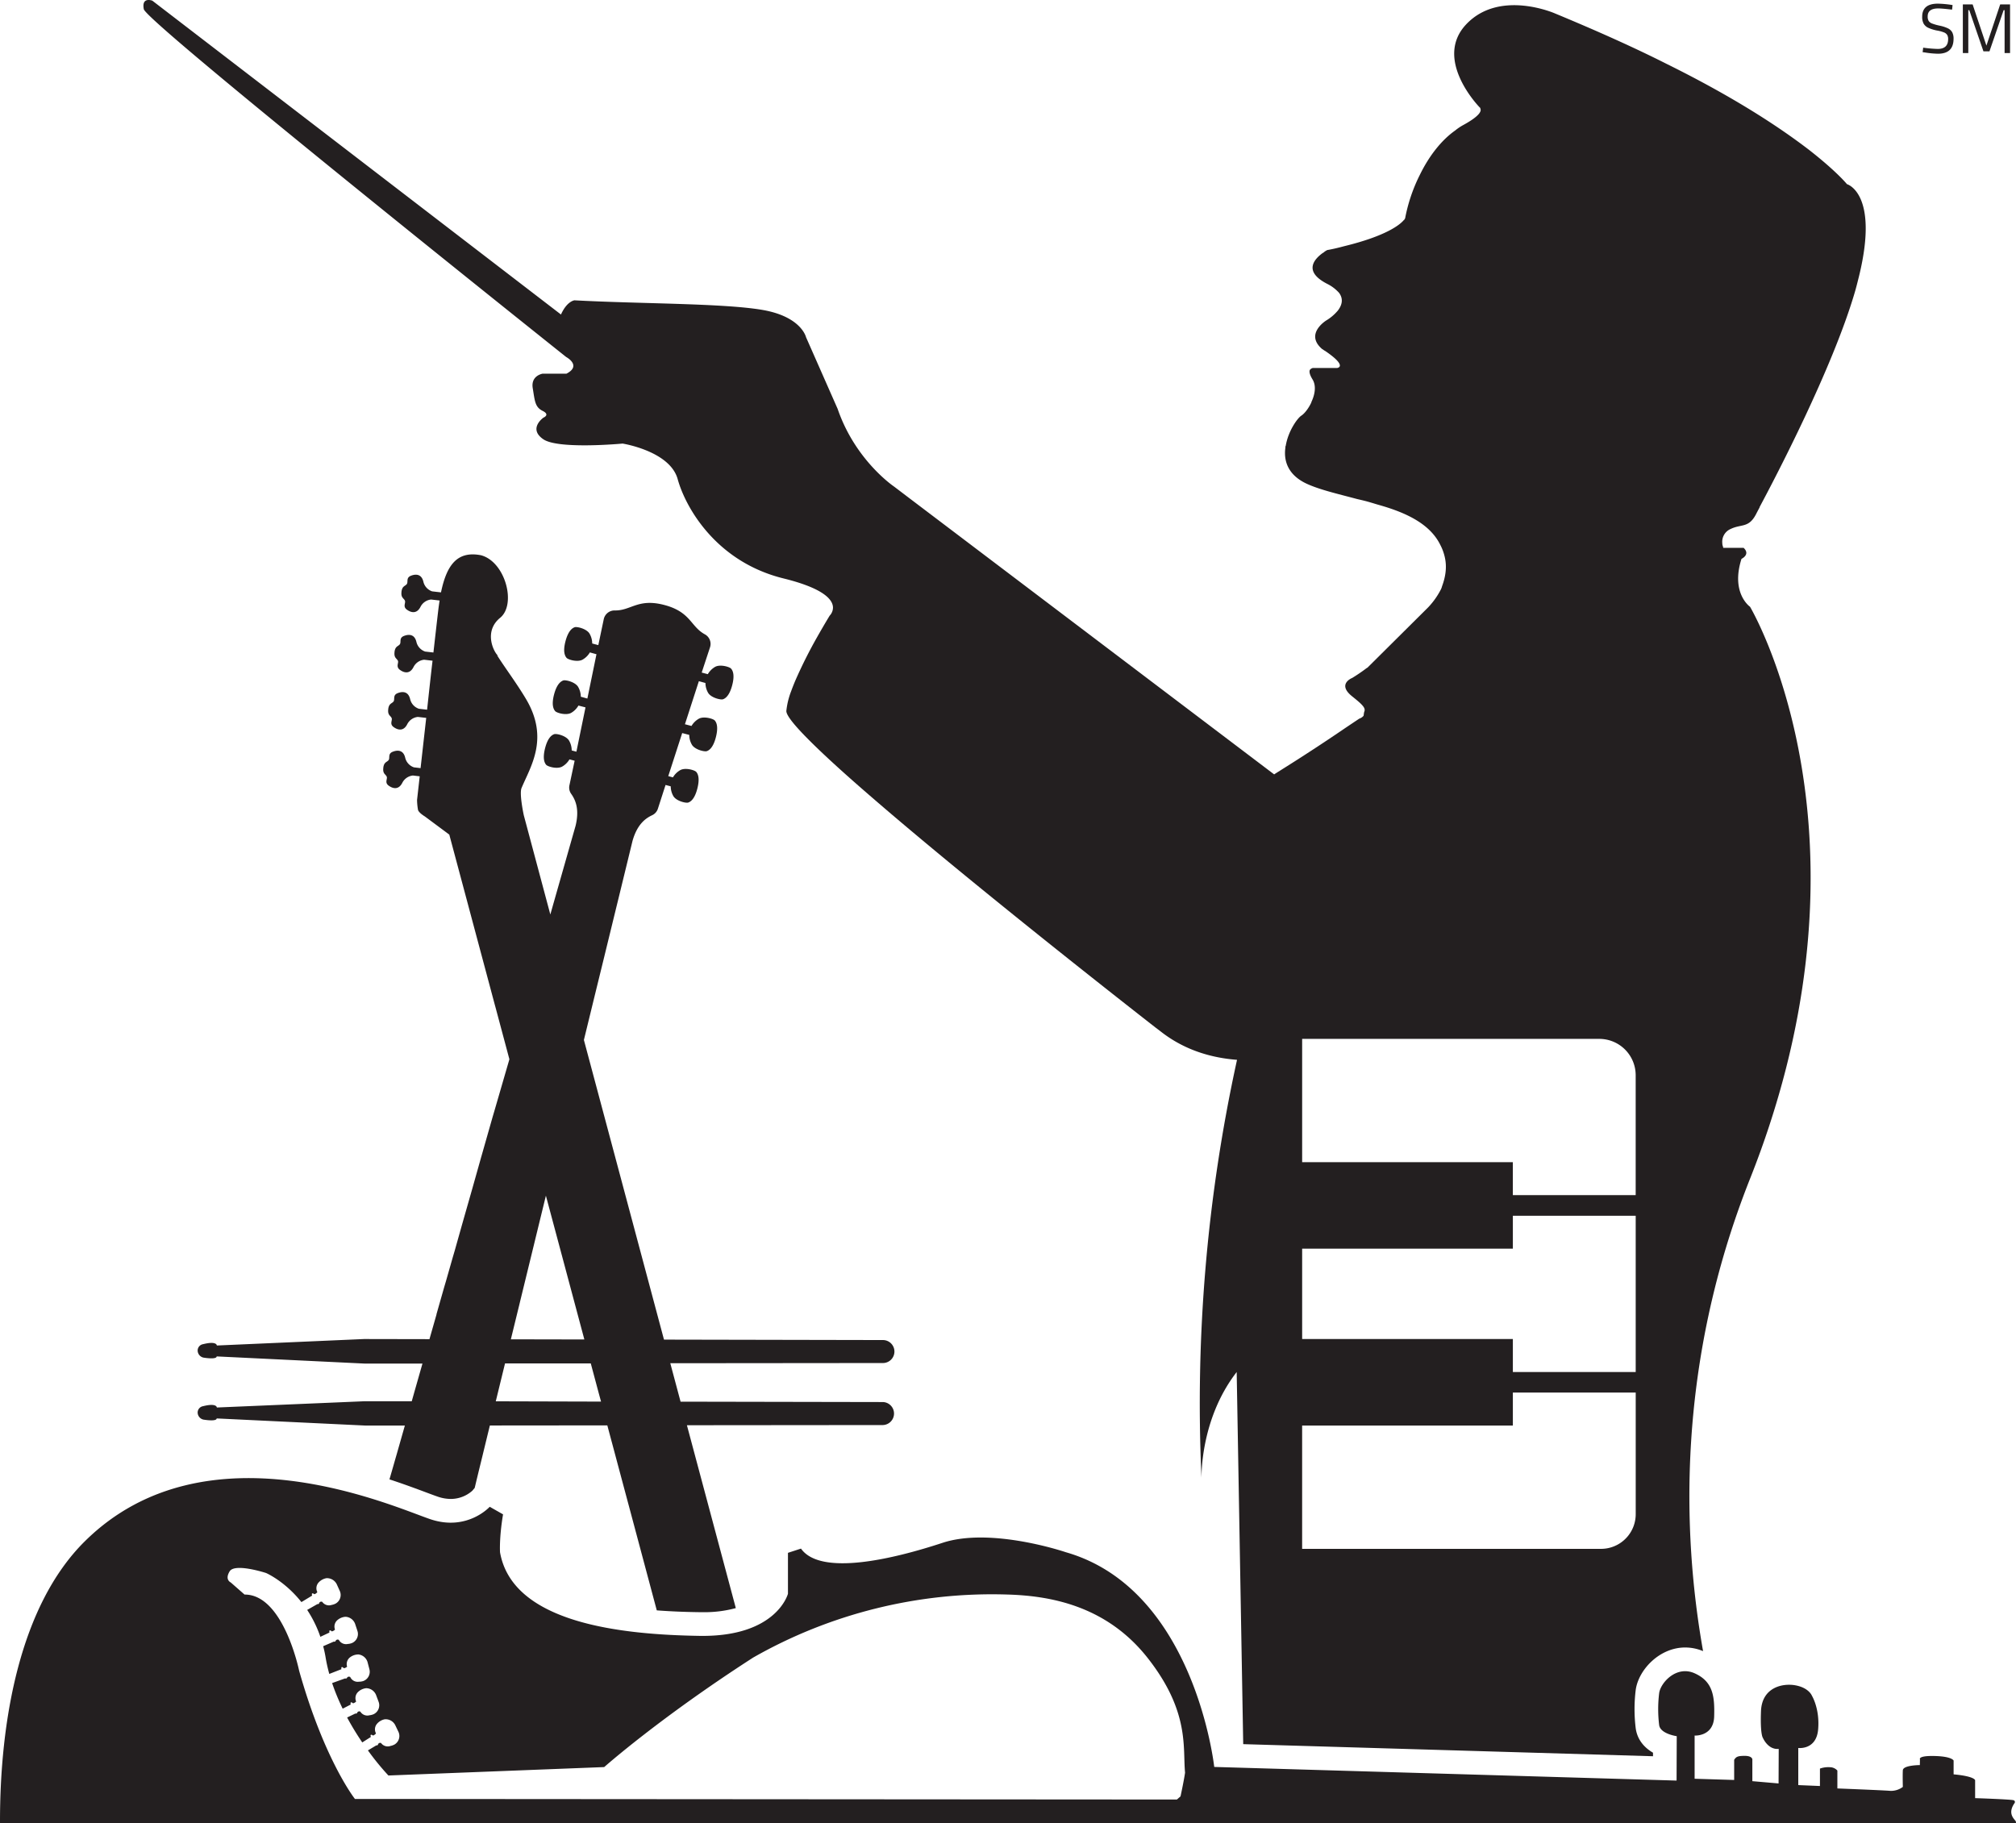 <svg xmlns="http://www.w3.org/2000/svg" viewBox="0 0 1108.61 1002.72"><defs><style>.cls-1{fill:#231f20;}</style></defs><g id="A"><path class="cls-1" d="M542.3,881.15,431,880.94l-5.65-21.14,116.93-.11a6.32,6.32,0,1,0,0-12.64l-120.4-.24L377.84,682l4.87-19.95.43-1.77L389,636.37l.54-2.22,6.15-25.2.84-3.42,8.06-33.07c2.56-8.92,6.94-12.27,10.82-14.08a5.92,5.92,0,0,0,3.11-3.54l4.22-13.08,2.85.75A10.87,10.87,0,0,0,427.1,548c1.72,2.67,6.89,3.86,8.12,3.43s3.5-1.81,5-7.68.25-8.19-.6-9.17-5.94-2.5-8.75-1a10.86,10.86,0,0,0-4.06,4l-2.58-.68,7.66-23.68,3.88,1a10.92,10.92,0,0,0,1.53,5.52c1.72,2.66,6.89,3.85,8.12,3.42s3.5-1.81,5-7.68.25-8.19-.6-9.17-5.94-2.5-8.75-1a11,11,0,0,0-4.06,4l-3.61-.95,7.66-23.68,3.62,1a10.91,10.91,0,0,0,1.54,5.52c1.71,2.66,6.89,3.86,8.11,3.43s3.5-1.81,5.05-7.68.25-8.19-.6-9.17-5.94-2.5-8.74-1a11,11,0,0,0-4.06,4.05l-3.36-.89L447.21,466a6,6,0,0,0-2.95-7.14c-7.83-4.33-7.66-12.25-22.17-16.08s-18.27,3.13-27.22,3a6.07,6.07,0,0,0-6.1,4.75l-3,14.31-3.36-.88a10.93,10.93,0,0,0-1.53-5.53c-1.71-2.66-6.89-3.85-8.11-3.42s-3.5,1.81-5.05,7.68-.25,8.19.6,9.17,5.94,2.5,8.74,1a10.93,10.93,0,0,0,4.06-4l3.63,1-5,24.37-3.61-1a11,11,0,0,0-1.54-5.52c-1.71-2.66-6.89-3.86-8.11-3.42s-3.5,1.8-5.05,7.67-.25,8.19.6,9.18,5.94,2.49,8.74,1a11,11,0,0,0,4.06-4.05l3.88,1-5,24.37-2.58-.68a10.93,10.93,0,0,0-1.53-5.53c-1.71-2.66-6.89-3.85-8.11-3.42s-3.5,1.81-5,7.68-.25,8.19.6,9.17,5.93,2.5,8.74,1a10.93,10.93,0,0,0,4.06-4l2.85.75L369.87,542a5.9,5.9,0,0,0,.95,4.61c2.48,3.49,4.63,8.57,2.45,17.59l-9.54,33.5-.75,2.62L359.38,613l-14.6-54.61c-.35-1.62-2.46-12-1.23-14.94,4.94-11.87,15.4-27.27,2.38-49.09-5.32-8.91-11.42-16.93-15.79-23.87l.47.2c-2.49-2.22-7.93-13.44,1.17-20.86s2.83-30.87-10.52-34.41c-12.65-2.46-18.77,4.73-22,20.42l-4.87-.56a7.35,7.35,0,0,1-4.82-5.3c-1-4.27-4.16-4.38-6.91-3.26s-1.33,3.41-2.23,4.58-2.52,1-2.9,4.18a.17.17,0,0,0,0,.07s0,.05,0,.07a6.67,6.67,0,0,0-.05.86c0,2.39,1.38,2.69,1.92,3.88.6,1.34-1.31,3.24,1.12,5s5.49,2.34,7.48-1.59a7.36,7.36,0,0,1,5.81-4l4.68.54q-.4,2.56-.74,5.37c-.48,4-1.46,12.63-2.66,23.23l-4.53-.52a7.35,7.35,0,0,1-4.82-5.29c-1-4.28-4.16-4.39-6.92-3.27s-1.32,3.41-2.22,4.58-2.52,1-2.9,4.18h0v.07a.22.22,0,0,0,0,.08,6.53,6.53,0,0,0-.05.85c0,2.39,1.38,2.69,1.92,3.88s-1.31,3.24,1.12,5,5.49,2.34,7.47-1.59a7.4,7.4,0,0,1,5.82-4l4.63.54c-1,8.4-2,17.75-3,26.95l-4.5-.52a7.33,7.33,0,0,1-4.82-5.29c-1-4.28-4.16-4.39-6.92-3.27s-1.33,3.41-2.23,4.58-2.51,1-2.9,4.18a.15.15,0,0,1,0,.07.22.22,0,0,1,0,.08h0c-.36,3.19,1.26,3.41,1.86,4.73s-1.31,3.24,1.12,5,5.5,2.34,7.48-1.59a7.41,7.41,0,0,1,5.81-4l4.62.53c-1.14,10.12-2.23,19.83-3.1,27.63l-3.64-.43a7.35,7.35,0,0,1-4.82-5.29c-1-4.27-4.15-4.38-6.91-3.26s-1.33,3.41-2.23,4.58-2.52,1-2.9,4.18a.2.2,0,0,1,0,.07s0,0,0,.07h0c-.36,3.2,1.26,3.41,1.86,4.73s-1.31,3.25,1.12,5,5.5,2.33,7.48-1.59a7.41,7.41,0,0,1,5.81-4l3.75.44-1.46,13a34.46,34.46,0,0,0,.53,5.49c.49,1.66,3.74,3.57,3.74,3.57l13.46,10,.19.72,10.72,40.07.31,1.17,6.37,23.83.83,3.09,6.65,24.88.28,1,6.22,23.26.82,3.08.66,2.46L328.63,721l-1,3.39-6.11,21.47-.09.3L317,761.9l-.6,2.12-4.78,16.77-.88,3.1-4,14.21-1,3.39L302,814.61,301,818l-4.22,14.82,0,.18-3.64,12.76-.22.8-36-.07L176,850.05s0-2.64-7.56-.73a3.55,3.55,0,0,0-3,3.54,4.06,4.06,0,0,0,3.1,3.83s7.28,1.28,7.37-.64L257.5,860l31.56,0-.4,1.4-3.08,10.82-.75,2.62-1.66,5.88-26.31,0L176,884.15s0-2.63-7.56-.73a3.56,3.56,0,0,0-3,3.55,4.06,4.06,0,0,0,3.1,3.82s7.28,1.28,7.37-.63l81.63,3.91,21.85,0-.52,1.82-.78,2.74-2.32,8.15L275,909.5l-.87,3-1.21,4.24-2,6.93c8.1,2.66,14.94,5.22,20.16,7.17,2.66,1,5,1.86,6.48,2.37a22.25,22.25,0,0,0,7.06,1.23,17.81,17.81,0,0,0,11.89-4.54l1.29-1.56.95-4,.76-3.14.35-1.45,2.34-9.55.14-.6L325.16,898l.2-.81.77-3.15,64.59-.06,1.9,7.12.83,3.08,2.54,9.5.39,1.47,2.59,9.68.61,2.28,2.41,9,.58,2.15,15.35,57.46q11,.84,23.66,1h1.54a65.83,65.83,0,0,0,18.26-2.25L434.49,893.9l107.81-.1a6.33,6.33,0,0,0,0-12.65ZM342.38,827.39l.48-2,7.5-30.74.83-3.42L355,775.6l.84-3.43,1.1-4.52,7.95,29.72.14.52,8.5,31.79.74,2.77,3.82,14.28-40.42-.08Zm-13,53.35,5.09-20.85,47.15,0,.78,2.92.35,1.29,2.85,10.66.67,2.49,1,3.65Z" transform="translate(-56.75 -110.04)"/></g><g id="Maestro"><path class="cls-1" d="M1072.4,211.32s-5.47-6.83-20.7-18.74c-15.24-11.71-39.85-28.3-78.52-47.43-17.38-8.78-37.89-18-61.33-27.72,0,0-30.47-13.46-48.83,6s7.42,45.68,7.42,45.68a.84.84,0,0,1,.39.78c.59,1.17-.2,3.9-9.57,9a27.94,27.94,0,0,0-4.3,2.92c-7.23,5.08-14.06,13.47-19.34,24.21-.19.39-.38.78-.58,1.17a91.1,91.1,0,0,0-7.62,23,2.73,2.73,0,0,0-.39.59c0,.19-.19.19-.39.39-1.95,2.34-9.38,8.59-32.62,14.25-2.93.78-6,1.56-9.37,2.14A8.84,8.84,0,0,0,784.5,249c-.2,0-.2.19-.39.19-4.3,3.13-11.14,10,2.54,17a21.6,21.6,0,0,1,6.25,4.68l.19.2c2.74,3.7,1.37,7.22-.78,9.95l-.19.2a25.15,25.15,0,0,1-6.06,5.07s-12.11,7.42-2.15,15.81c.2,0,.39.19.59.39.39.2.58.39,1,.59,12.89,8.78,6.45,9.36,6.45,9.36H778.64a2.86,2.86,0,0,0-1.56,1c-.4.78-.4,2.34,1.56,5.47,2,3.51,1.17,8.19-.78,12.29v.2c-1.57,3.32-3.71,6.05-5.47,7.22-2.15,1.37-7.23,8.39-8.6,16.59a1.52,1.52,0,0,0-.19,1c-1,7,1.17,14.63,10.94,19.51,7.22,3.52,17.58,5.86,28.51,8.79,2.54.58,5.08,1.17,7.62,1.95,1.37.39,2.54.78,3.91,1.17,14.65,4.1,28.32,10.15,34.18,22.06a27.52,27.52,0,0,1,2.54,7c1.17,5.27.39,10.54-1.57,15.81a8,8,0,0,1-.78,2,42.09,42.09,0,0,1-6.64,9.36c-.37.39-.58.59-.58.59l-33,32.79c-.2,0-.2.2-.39.2a96.34,96.34,0,0,1-8,5.46s-8.6,3.32,0,10.15c4.5,3.63,7,5.73,6.84,7.65a2.21,2.21,0,0,1-.2.74,6.49,6.49,0,0,0-.23,1.09,11.73,11.73,0,0,1-.17,1.19,5.15,5.15,0,0,1-2.35,1.56c-3.39,2.26-6.86,4.58-9.25,6.21-21.15,14.39-36.6,23.71-37.56,24.46l0,0-201-152.21-8-6.08s-21.29-14.25-31.05-42.75l-17.39-39.43s-2.54-11.32-24-15c-21.68-3.7-67.19-3.31-103.33-5.27,0,0-4.1.39-7.42,7.81L140.52,110.41s-6.06-2.34-4.69,4.68c1.37,7.22,232.24,191.28,232.24,191.28s8.79,4.69.2,9.18H355.18s-6.64,1-5.47,8,1.17,10.35,5.47,12.49.39,3.71.39,3.71-8.6,6.05,0,11.91c8.4,5.66,43.56,2.34,43.56,2.34s26,4.1,30.27,19.52c4.3,15.61,21.1,45.48,58.21,54.65,22.58,5.56,27.13,11.89,27.2,16a6.5,6.5,0,0,1-1.81,4.46s-3,4.89-6.94,11.86l-.07.13a256.66,256.66,0,0,0-11.85,23.65l-.05.11h0c-.84,2-1.61,3.95-2.29,5.82A42.11,42.11,0,0,0,489.17,501c-.14,2.2,3.86,7.3,10.84,14.42,8.37,8.56,21,20.06,36,33,54.8,47.45,140.16,114.27,156.21,126.79l1.33,1,1.31,1,.37.29C708.69,688,723.77,691.93,737,692.93A881.74,881.74,0,0,0,717.48,923s-1-32.16,19.33-58.36l3.59,204.66,225.35,6.65V1074c-4.83-2.8-8.65-7.17-9.51-13.43a85.84,85.84,0,0,1,0-21.07c1.47-11,13-23.36,27.17-23.36a25.36,25.36,0,0,1,9.87,2c-11.47-64.59-14.56-158,25.81-259.77q5.91-14.89,10.61-29.26c56.4-171.65-9.87-284.13-10.6-285.36h0s-10.74-7.41-4.69-26.35c0,0,5.08-2.34,1.17-6.05h-11.22l-.1-.58-.2-.59a4.6,4.6,0,0,1-.2-1.36,7.62,7.62,0,0,1,4.5-7.81c6-2.93,10-.39,14.06-8.2.39-.78,1-1.95,1.95-3.71v-.19c9-16.79,39.85-75.93,52.16-117.5,1-3.32,1.75-6.45,2.53-9.57C1090.18,216.2,1072.4,211.32,1072.4,211.32ZM772.81,681.41H936.22a20,20,0,0,1,20,20.05v65.89H888.67V749.21H772.81Zm0,115.39H888.68V778.68h67.55v85.94H888.68V846.49H772.81Zm183.43,146A19.08,19.08,0,0,1,941,961.5a18.83,18.83,0,0,1-3.85.39H772.8V894.07H888.68V875.94h67.56Z" transform="translate(-56.75 -110.04)"/></g><g id="Violon"><path class="cls-1" d="M1164.88,1111.24c-1.08-1.33-4-4.25-.33-9.5a1,1,0,0,0-.49-1.58c-1.18-.5-21.18-1.17-21.18-1.17v-9.83s-.08-2.17-11.83-3.25v-7.59s-.84-2.25-10.34-2.5-8.16,1.84-8.16,1.84l-.07,3.16s-9.18,0-9.35,2.84,0,9.16,0,9.16a10.86,10.86,0,0,1-6.83,2.17c-3.67-.33-29.17-1.33-29.17-1.33v-9.84a5.54,5.54,0,0,0-4-1.83,13.68,13.68,0,0,0-5.58.75v9.58l-11.92-.5v-20.41s9.92,1.25,10.92-10.17-3.42-18.58-3.42-18.58-1.58-4.25-8.83-5.67-18.67,1.08-19.17,14.17,1.08,14.75,1.08,14.75,2.75,6.58,8.67,6l-.08,19-14.42-1.25v-12s-.08-1.92-4.17-1.92-4.75.58-5.83,2.17V1089l-21.75-.67v-23.75s10.42.67,10.75-10.5-.67-19.25-10.75-23.75-18.75,5.25-19.5,10.92a72.72,72.72,0,0,0,0,17.58c.67,4.84,9.67,6.09,9.67,6.09l-.09,24.41-254.25-7.5s-10.58-97.75-81.58-118.08c0,0-41-14-67.83-5.17s-67,18.5-77.84,3.17l-7.16,2.33v22.5s-6.17,23.84-48.67,23.17-102.83-6.83-109.67-46c0,0-.5-8,1.67-20.83l-7.33-4.17s-12.34,13.67-32.67,6.83-123.33-53.83-190,12.17c-35.76,35.4-46.77,98.8-46.63,155H1165.31A1.63,1.63,0,0,0,1164.88,1111.24Zm-459-13.18-1.95,1.7-452-.32s-16.74-21.09-30.7-70.57c0,0-8.59-42-30-41.84l-7.59-6.66s-3.46-1.47-.59-6.13,20,.93,20,.93,10.22,4.38,19.45,16l5.9-3.57s-.78-2.16,1.25-.76a3.59,3.59,0,0,0,1.61-1.14,4.7,4.7,0,0,1,.55-5.14,7.58,7.58,0,0,1,4.45-2.54,6,6,0,0,1,5.84,3.71c.63,1.38,1.11,2.45,1.48,3.27a5.41,5.41,0,0,1-2.29,7,7.92,7.92,0,0,1-2.22.74,4.5,4.5,0,0,1-5.12-1.71,1.26,1.26,0,0,0-1.64.56s-.07.81-1,.67l-5.64,3.21a65.19,65.19,0,0,1,7.25,14.8l5-2.35s-.55-2.23,1.32-.62a3.54,3.54,0,0,0,1.73-1,4.7,4.7,0,0,1,1.08-5,7.58,7.58,0,0,1,4.7-2.05,5.93,5.93,0,0,1,5.41,4.31c.48,1.44.85,2.55,1.12,3.4a5.4,5.4,0,0,1-3,6.74,7.51,7.51,0,0,1-2.29.5,4.5,4.5,0,0,1-4.91-2.24,1.25,1.25,0,0,0-1.69.39s-.15.79-1.1.55l-5.82,2.53c.53,2,1,4.13,1.36,6.33a86,86,0,0,0,2,8.92l6.65-2.6s-.4-2.26,1.36-.53a3.61,3.61,0,0,0,1.79-.85,4.71,4.71,0,0,1,1.41-5,7.58,7.58,0,0,1,4.83-1.73,5.94,5.94,0,0,1,5.11,4.65c.39,1.47.68,2.61.9,3.47a5.4,5.4,0,0,1-3.46,6.53,7.66,7.66,0,0,1-2.32.34,4.51,4.51,0,0,1-4.75-2.56,1.24,1.24,0,0,0-1.7.28s-.21.77-1.15.47l-7.12,2.56a119,119,0,0,0,5.81,14.08l4.43-2.28s-.64-2.21,1.3-.67a3.49,3.49,0,0,0,1.68-1,4.69,4.69,0,0,1,.89-5.08,7.56,7.56,0,0,1,4.62-2.23,5.93,5.93,0,0,1,5.57,4.09c.54,1.42.95,2.52,1.26,3.36a5.43,5.43,0,0,1-2.76,6.86,8.18,8.18,0,0,1-2.27.58,4.51,4.51,0,0,1-5-2,1.25,1.25,0,0,0-1.67.45s-.13.79-1.09.59l-4.52,2.18a155.4,155.4,0,0,0,8.33,13.71l4.73-3s-.83-2.14,1.23-.78a3.55,3.55,0,0,0,1.59-1.18,4.68,4.68,0,0,1,.44-5.14,7.52,7.52,0,0,1,4.4-2.63,5.93,5.93,0,0,1,5.91,3.58c.66,1.37,1.16,2.43,1.55,3.23a5.43,5.43,0,0,1-2.14,7.08,8,8,0,0,1-2.21.78,4.51,4.51,0,0,1-5.15-1.6,1.24,1.24,0,0,0-1.62.59s-.06.81-1,.69l-4.62,2.76a142.86,142.86,0,0,0,11.27,13.81L389,1081.91s30.36-27,81.91-60.22A265.31,265.31,0,0,1,610.31,987c22.93.62,54.59,5.61,77.67,35.06s19.12,49.3,20.44,62.9C708.42,1085,708,1088.35,705.92,1098.06Z" transform="translate(-56.75 -110.04)"/></g><g id="Layer_9" data-name="Layer 9"><path class="cls-1" d="M1115.41,138.92l-1.4-.19.31-2.48a68.21,68.21,0,0,0,8,.7c3.81,0,5.72-1.8,5.72-5.38a4.41,4.41,0,0,0-.52-2.32,3.7,3.7,0,0,0-1.78-1.39,18.72,18.72,0,0,0-3.65-1,21.74,21.74,0,0,1-4.93-1.51,5.64,5.64,0,0,1-2.58-2.28,7.76,7.76,0,0,1-.81-3.83q0-7.19,8.63-7.19a57.87,57.87,0,0,1,8.08.77l-.27,2.52q-5.57-.66-7.62-.66-5.8,0-5.8,4.37a4.63,4.63,0,0,0,.56,2.53,3.88,3.88,0,0,0,1.91,1.41,28.76,28.76,0,0,0,4.3,1.2,19.5,19.5,0,0,1,4.42,1.47,5.32,5.32,0,0,1,2.31,2.15,7.34,7.34,0,0,1,.73,3.54q0,8.24-8.55,8.24A49.51,49.51,0,0,1,1115.41,138.92Z" transform="translate(-56.75 -110.04)"/><path class="cls-1" d="M1162.09,112.46v26.77h-3V115.64h-.54l-7.78,22.62h-3.32l-7.78-22.62h-.54v23.59h-3V112.46h5.38l7.58,22.67,7.58-22.67Z" transform="translate(-56.75 -110.04)"/></g></svg>